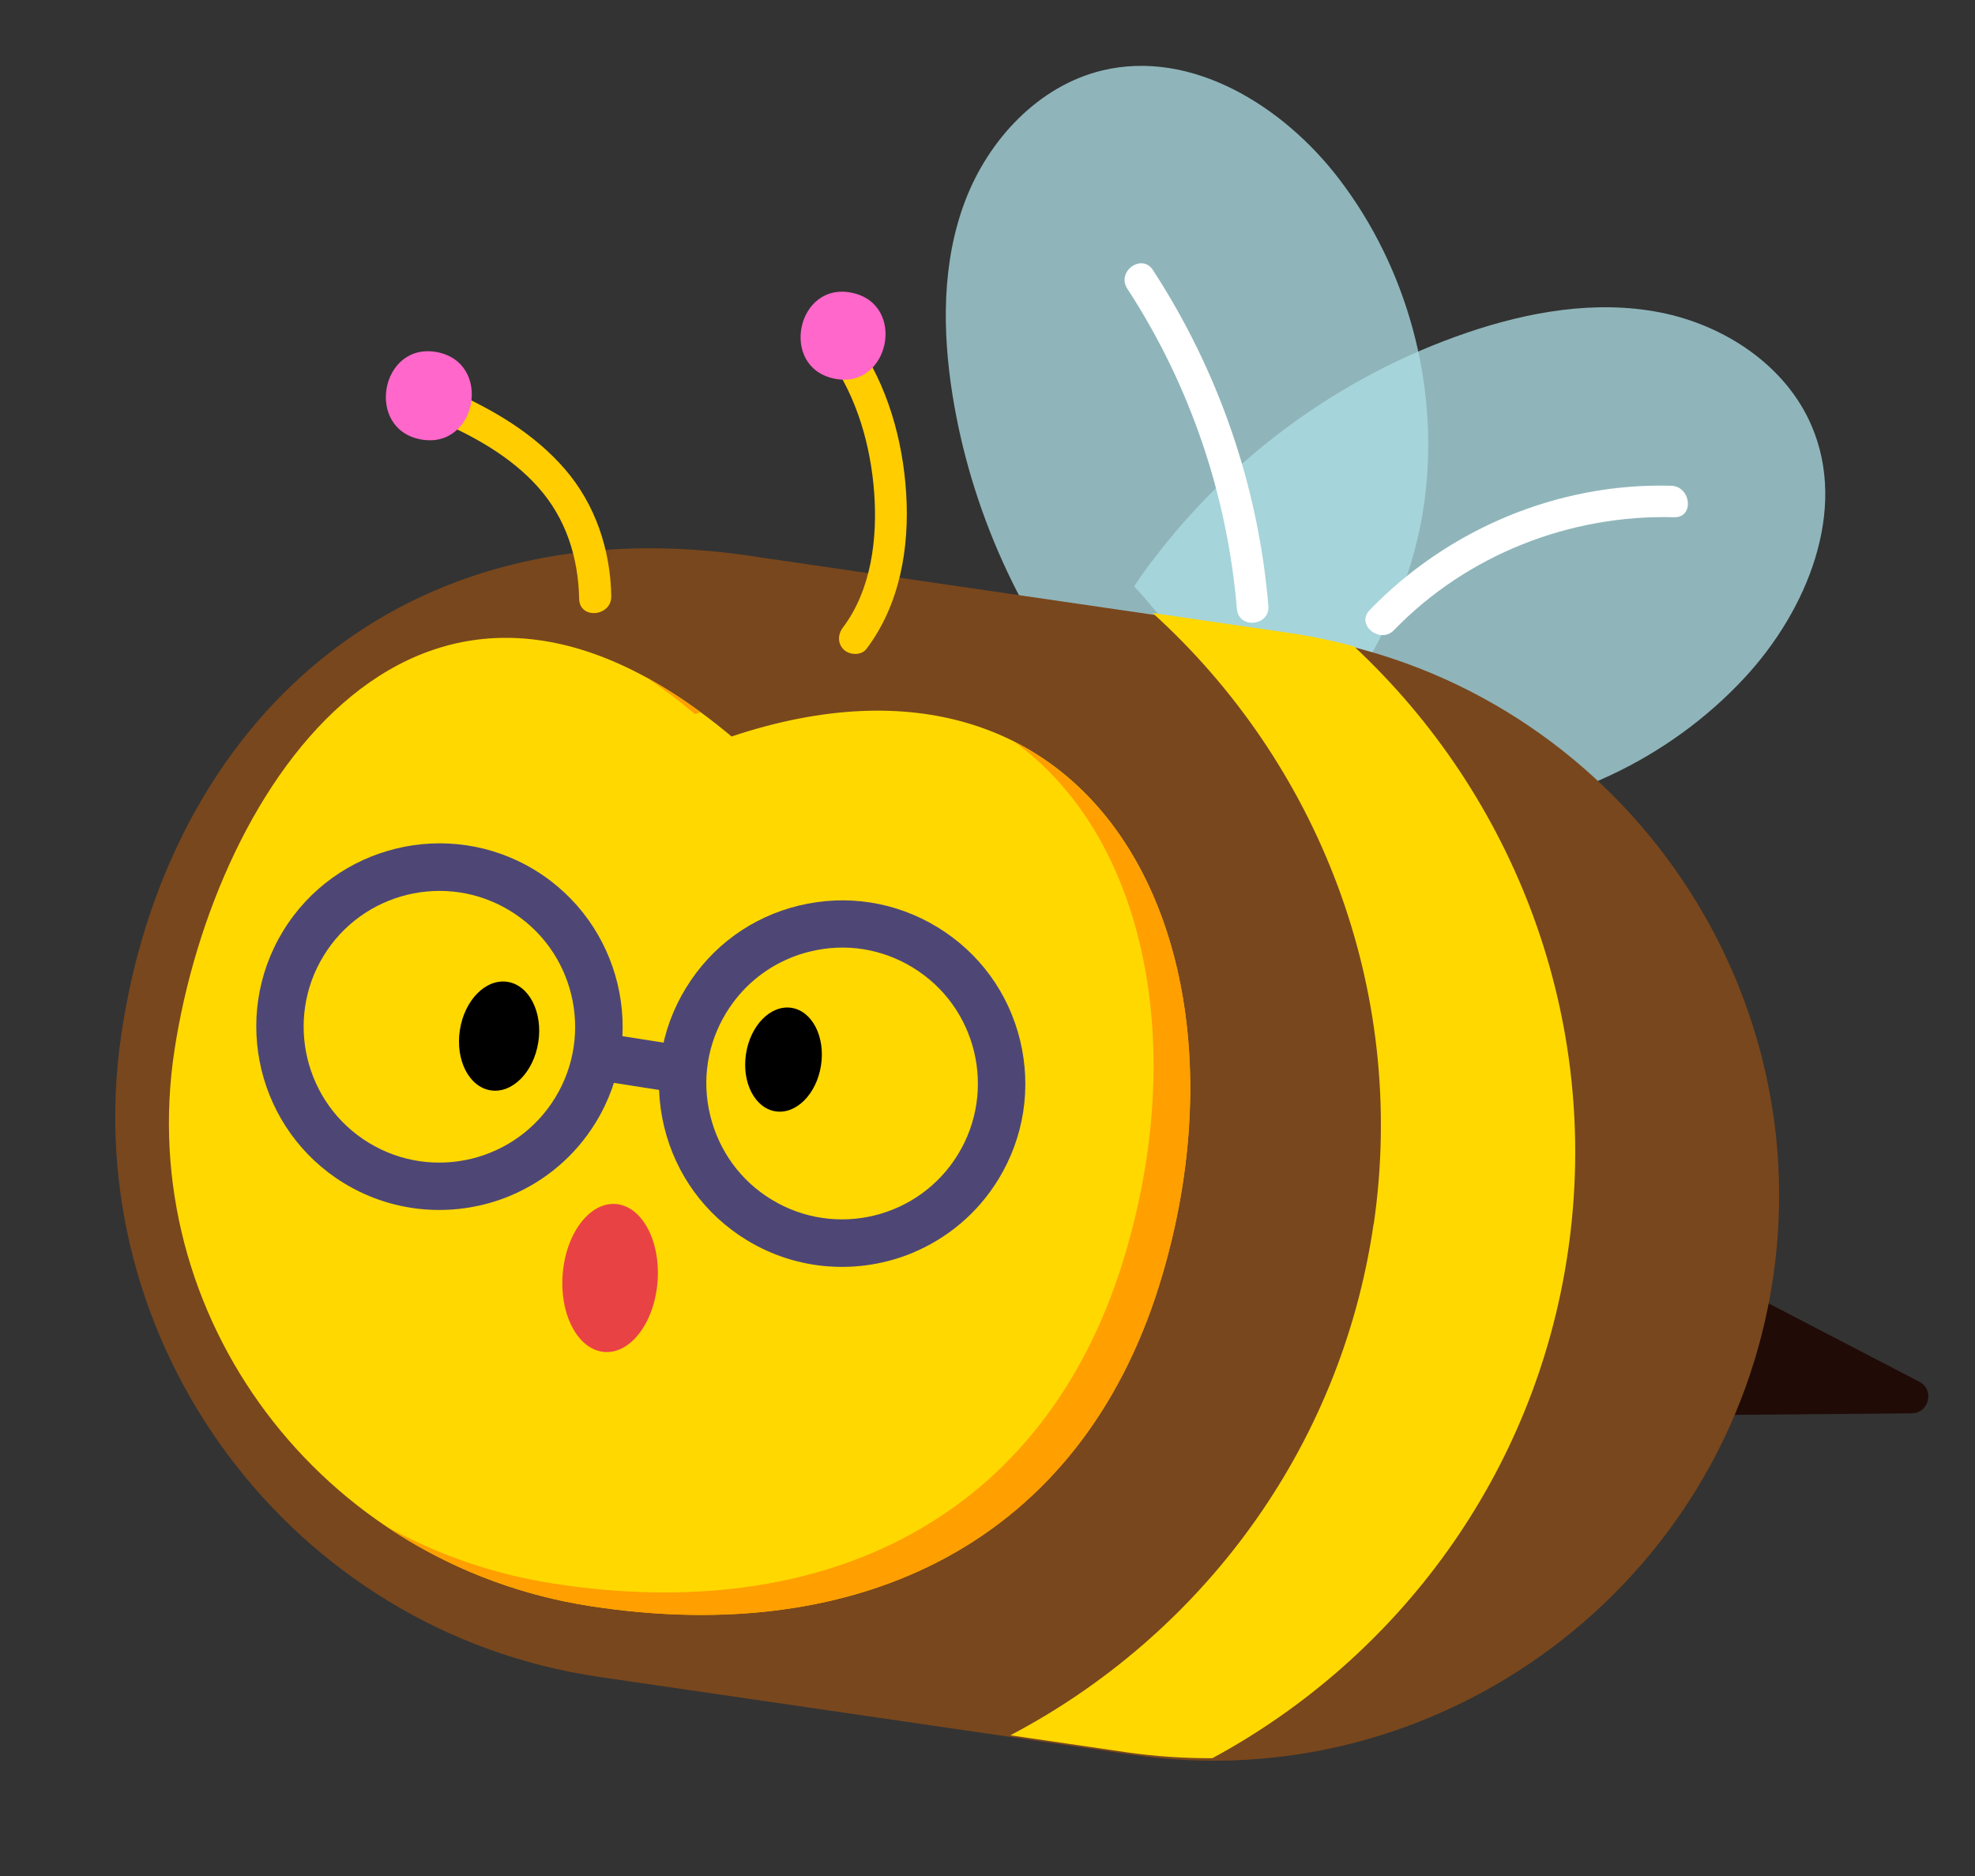 <svg width="100" height="95" viewBox="0 0 100 95" fill="none" xmlns="http://www.w3.org/2000/svg">
<rect x="0" y="0" width="100" height="95" fill="#333333" stroke="none"/>
<g clip-path="url(#clip0_2855_599497)">
<path opacity="0.76" d="M58.302 28.463C62.301 23.116 67.938 19.014 74.253 16.856C77.395 15.783 80.794 15.183 84.052 15.821C87.31 16.459 90.42 18.505 91.726 21.563C93.564 25.838 91.507 30.893 88.35 34.303C84.491 38.476 78.966 41.053 73.297 41.326C69.711 41.502 66.405 40.708 63.248 39.319C61.97 35.655 59.958 32.451 57.428 29.694C57.72 29.238 58.024 28.821 58.301 28.455L58.302 28.463Z" fill="#ADDEE5"/>
<path opacity="0.76" d="M55.4 35.93C51.675 31.377 49.161 25.824 48.229 20.008C47.706 16.727 47.688 13.274 48.871 10.168C50.055 7.061 52.589 4.342 55.817 3.566C60.334 2.483 64.968 5.358 67.793 9.052C71.249 13.567 72.847 19.453 72.16 25.095C71.646 29.334 69.854 32.952 67.356 36.264C63.452 35.368 59.409 35.316 55.392 35.93L55.4 35.93Z" fill="#ADDEE5"/>
<path d="M84.614 24.598C78.894 24.441 73.314 26.79 69.351 30.893C68.629 31.634 69.881 32.644 70.587 31.904C74.274 28.095 79.49 26.048 84.774 26.192C85.798 26.218 85.63 24.624 84.614 24.598Z" fill="white"/>
<path d="M57.077 14.616C60.245 19.474 62.143 25.057 62.628 30.838C62.716 31.868 64.309 31.707 64.221 30.677C63.715 24.617 61.695 18.773 58.374 13.672C57.812 12.811 56.516 13.755 57.077 14.616Z" fill="white"/>
<path d="M84.582 63.42L97.18 69.971C97.961 70.375 97.678 71.563 96.794 71.571L82.743 71.69L84.582 63.42Z" fill="#200B06"/>
<path d="M30.32 84.916L57.346 88.862C72.917 91.135 87.516 80.244 89.784 64.652C92.052 49.068 81.168 34.455 65.589 32.182L38.563 28.236C20.113 25.247 8.401 36.854 6.134 52.446C3.866 68.029 14.75 82.643 30.328 84.915L30.32 84.916Z" fill="#79471D"/>
<path d="M69.555 61.994C71.29 50.064 66.709 38.608 58.361 31.042L65.309 32.057C66.42 32.219 67.497 32.449 68.555 32.729C76.67 40.294 81.106 51.596 79.394 63.355C77.75 74.673 70.769 83.959 61.385 89.035C59.961 89.041 58.512 88.946 57.059 88.738L51.155 87.875C60.729 82.844 67.877 73.46 69.547 61.995L69.555 61.994Z" fill="#FFD800"/>
<path d="M42.027 18.176C41.427 17.327 42.778 16.442 43.378 17.292C44.937 19.51 45.717 22.298 45.883 24.987C46.055 27.739 45.565 30.615 43.875 32.855C43.613 33.203 43.039 33.18 42.739 32.913C42.393 32.593 42.418 32.124 42.681 31.775C44.121 29.859 44.432 27.275 44.262 24.949C44.087 22.575 43.4 20.148 42.02 18.185L42.027 18.176Z" fill="#FFCD00"/>
<path d="M22.884 19.822C25.014 20.759 27.051 21.971 28.589 23.741C30.145 25.533 30.907 27.831 30.951 30.186C30.968 31.231 29.342 31.379 29.324 30.326C29.282 28.229 28.656 26.246 27.242 24.666C25.872 23.129 24.023 22.107 22.172 21.295C21.212 20.868 21.924 19.395 22.884 19.822Z" fill="#FFCD00"/>
<path d="M43.144 14.828C45.938 15.416 45.025 19.767 42.229 19.171C39.435 18.583 40.348 14.231 43.144 14.828Z" fill="#FF67CA"/>
<path d="M22.118 17.83C24.962 18.357 24.153 22.779 21.308 22.252C18.463 21.725 19.273 17.303 22.118 17.83Z" fill="#FF67CA"/>
<path d="M8.834 53.18C10.892 39.735 21.28 24.098 37.041 37.295C55.597 31.103 63.992 47.996 58.701 65.044C54.667 78.035 43.619 83.44 29.915 81.333C16.212 79.226 6.777 66.625 8.834 53.18Z" fill="#FFD800"/>
<path d="M35.182 36.154C34.348 35.457 33.521 34.839 32.719 34.3C33.613 34.79 34.532 35.374 35.471 36.068C35.37 36.103 35.276 36.128 35.183 36.162L35.182 36.154Z" fill="#FF9F00"/>
<path d="M28.063 80.199C41.767 82.306 52.815 76.893 56.849 63.91C60.196 53.129 58.063 42.409 51.347 37.553C59.51 41.676 62.348 53.323 58.71 65.051C54.676 78.043 43.627 83.447 29.924 81.34C26.067 80.746 22.552 79.32 19.532 77.282C22.105 78.713 24.974 79.721 28.063 80.199Z" fill="#FF9F00"/>
<path d="M41.57 53.953C41.794 52.505 41.126 51.2 40.078 51.037C39.029 50.874 37.997 51.915 37.773 53.363C37.549 54.81 38.217 56.115 39.266 56.278C40.314 56.441 41.346 55.4 41.57 53.953Z" fill="black"/>
<path d="M27.256 52.776C27.491 51.259 26.793 49.891 25.696 49.72C24.6 49.55 23.52 50.642 23.285 52.159C23.05 53.676 23.748 55.044 24.845 55.215C25.941 55.385 27.021 54.293 27.256 52.776Z" fill="black"/>
<path d="M46.211 63.443C43.561 64.54 40.442 64.403 37.811 62.8C35.694 61.507 34.209 59.466 33.629 57.061C33.048 54.647 33.433 52.153 34.724 50.042C36.016 47.923 38.054 46.437 40.457 45.857C42.869 45.276 45.353 45.662 47.471 46.955C49.588 48.247 51.072 50.288 51.653 52.693C52.233 55.099 51.848 57.593 50.557 59.712C49.494 61.454 47.955 62.712 46.203 63.444L46.211 63.443ZM39.993 48.521C38.657 49.074 37.539 50.032 36.772 51.285C35.812 52.855 35.524 54.704 35.961 56.488C36.398 58.272 37.492 59.788 39.06 60.741C42.292 62.719 46.533 61.696 48.508 58.453C50.483 55.219 49.46 50.974 46.22 48.997C44.651 48.036 42.804 47.747 41.022 48.184C40.668 48.268 40.318 48.383 39.986 48.522L39.993 48.521Z" fill="#4E4776"/>
<path d="M25.817 60.561C23.168 61.657 20.049 61.52 17.418 59.917C13.054 57.248 11.666 51.526 14.331 47.151C16.996 42.784 22.713 41.395 27.085 44.063C31.448 46.732 32.837 52.454 30.172 56.829C29.108 58.571 27.57 59.829 25.817 60.561ZM16.38 48.41C14.405 51.645 15.428 55.89 18.668 57.867C21.9 59.844 26.141 58.821 28.115 55.579C30.09 52.344 29.068 48.099 25.828 46.123C22.596 44.145 18.354 45.168 16.38 48.41Z" fill="#4E4776"/>
<path d="M30.645 52.336L30.273 54.71L33.476 55.212L33.848 52.838L30.645 52.336Z" fill="#4E4776"/>
<path d="M33.294 64.901C33.451 62.832 32.504 61.072 31.177 60.97C29.85 60.869 28.647 62.464 28.489 64.533C28.331 66.602 29.279 68.362 30.605 68.463C31.932 68.565 33.136 66.97 33.294 64.901Z" fill="#E94245"/>
</g>
<defs>
<clipPath id="clip0_2855_599497">
<rect width="90.074" height="85.949" fill="white" transform="translate(0.898 9.016) rotate(-5.75)"/>
</clipPath>
</defs>
</svg>
